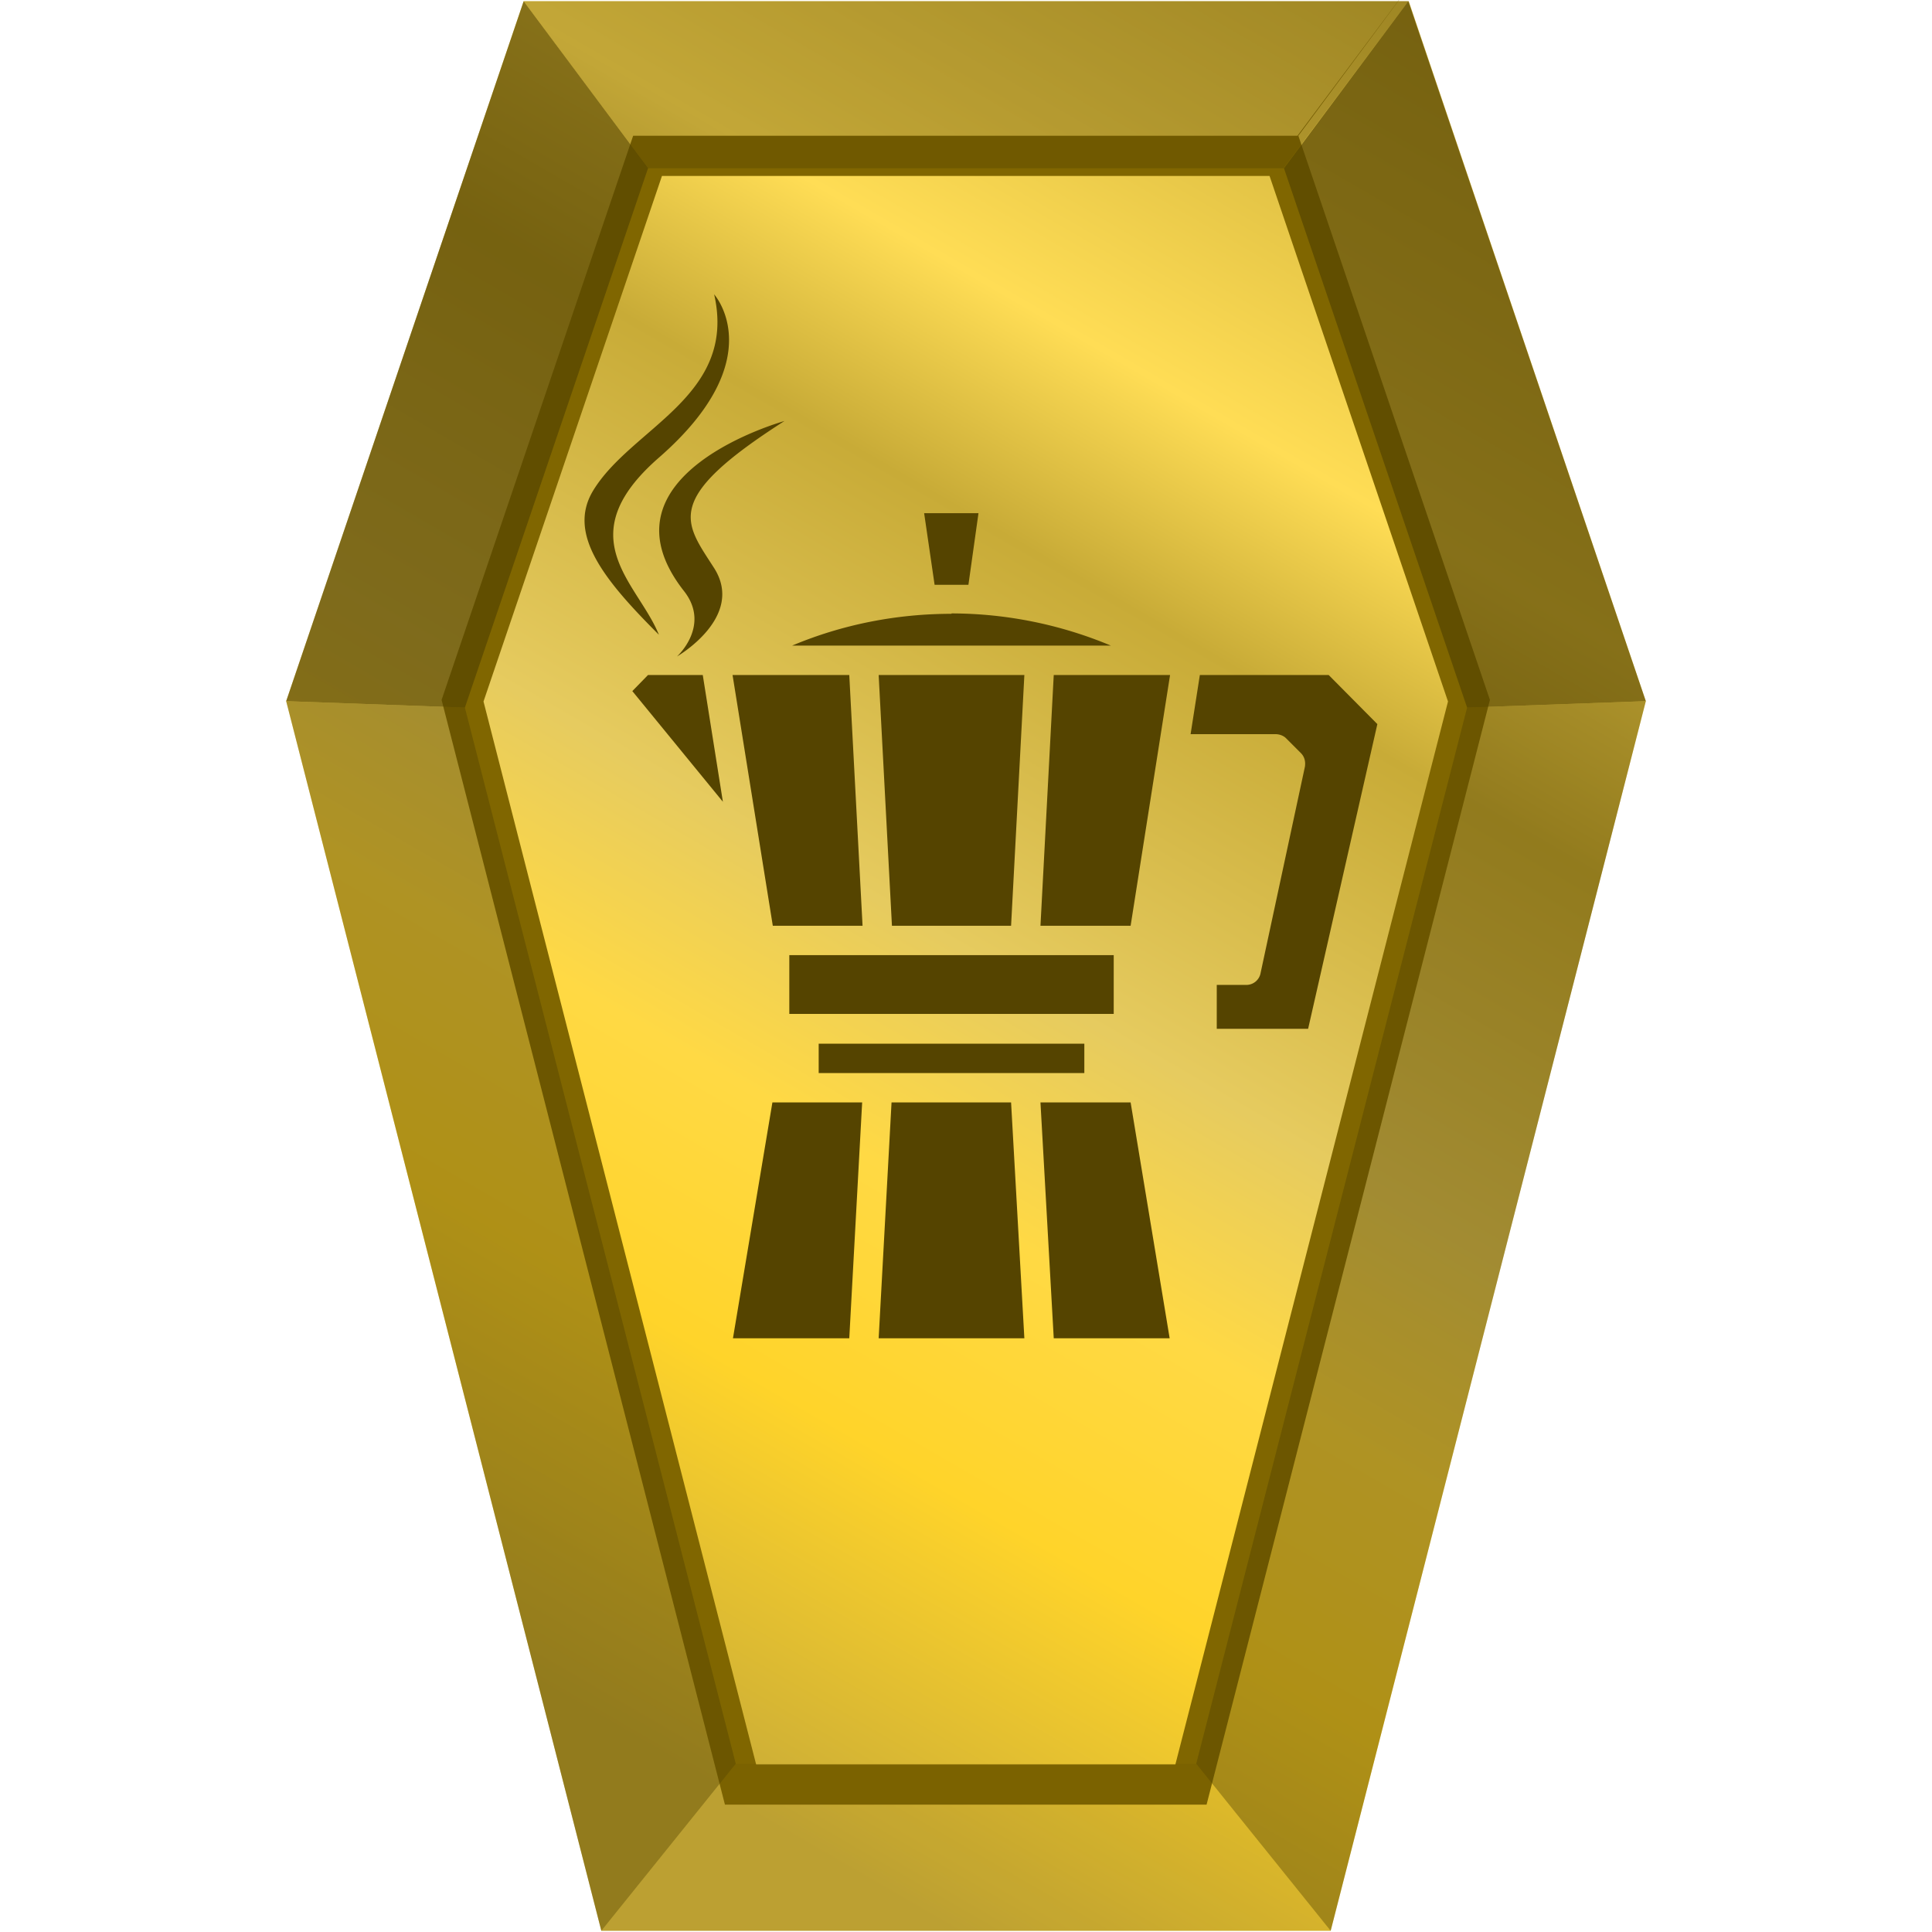<?xml version="1.0" encoding="UTF-8" standalone="no"?><svg xmlns:dc="http://purl.org/dc/elements/1.1/" xmlns:cc="http://creativecommons.org/ns#" xmlns:rdf="http://www.w3.org/1999/02/22-rdf-syntax-ns#" xmlns="http://www.w3.org/2000/svg" xmlns:xlink="http://www.w3.org/1999/xlink" width="48" height="48" version="1"><defs><linearGradient id="c"><stop offset="0" stop-color="#c8ab37"/><stop offset=".2" stop-color="#ffd42a"/><stop offset=".33" stop-color="#ffd944"/><stop offset=".45" stop-color="#e6cb5f"/><stop offset=".65" stop-color="#c8ab37"/><stop offset=".76" stop-color="#fd5"/><stop offset="1" stop-color="#c8ab37"/></linearGradient><linearGradient id="b"><stop offset="0" stop-color="#2c5aa0"/><stop offset=".2" stop-color="#3771c8"/><stop offset=".33" stop-color="#2c5aa0"/><stop offset=".44" stop-color="#3771c8"/><stop offset=".57" stop-color="#3771c8"/><stop offset=".76" stop-color="#5f8dd3"/><stop offset="1" stop-color="#2c5aa0" stop-opacity="0"/></linearGradient><clipPath id="f"><path d="M-5.02.03l-3.1 4.15H-23.9l-4.55 13.4 6.73 26.24h11.44l6.73-26.24-4.55-13.4z" fill="url(#a)"/></clipPath><linearGradient xlink:href="#b" id="a" gradientUnits="userSpaceOnUse" gradientTransform="translate(-40)" x1="8.14" y1="13.51" x2="36.28" y2="35.97"/><filter id="g" x="-.08" width="1.17" y="-.05" height="1.09" color-interpolation-filters="sRGB"><feGaussianBlur stdDeviation=".86"/></filter><linearGradient xlink:href="#c" id="e" x1="11.36" y1="40.83" x2="34.99" y2=".03" gradientUnits="userSpaceOnUse"/><linearGradient id="d"><stop offset="0" stop-color="#1a1a1a"/><stop offset="1" stop-color="#1a1a1a" stop-opacity=".51"/></linearGradient></defs><path d="M40.89 17.42l-7.83 30.55H14.94L7.11 17.42 13.01.03H35z" fill="url(#e)"/><path transform="translate(40.73 -1) scale(1.046)" clip-path="url(#f)" d="M-5.02.03l-3.1 4.15H-23.9l-4.55 13.4 6.73 26.24h11.44l6.73-26.24-4.55-13.4z" fill="none" stroke="#806600" stroke-width="1.91" filter="url(#g)"/><path d="M18.28 43.82l-3.34 4.15h18.12l-3.34-4.15z" fill="#540" fill-opacity=".1"/><path d="M29.72 43.82l3.34 4.15 7.83-30.55-4.44.16z" fill="#540" fill-opacity=".47"/><path d="M13.01.03l3.08 4.15h15.8l3.1-4.15z" fill="#540" fill-opacity=".35"/><path d="M40.89 17.42L34.99.03 31.9 4.18l4.55 13.4z" fill="#540" fill-opacity=".71"/><path d="M18.28 43.82l-3.34 4.15-7.83-30.55 4.44.16z" fill="#540" fill-opacity=".47"/><path d="M7.11 17.42L13.01.03l3.09 4.15-4.55 13.4z" fill="#540" fill-opacity=".71"/><path d="M17.74 7.3c.59 2.55-2.06 3.32-3.01 4.9-.65 1.09.32 2.25 1.64 3.57-.52-1.29-2.27-2.42 0-4.4 2.82-2.46 1.37-4.06 1.37-4.06zm1.75 3.16s-4.77 1.32-2.5 4.22c.68.86-.17 1.63-.17 1.63s1.7-.98.92-2.2c-.73-1.14-1.3-1.7 1.75-3.65zm3.47 2.29l.26 1.78h.84l.25-1.78zm.68 2.5c-1.35 0-2.7.26-3.96.79h7.92a10.3 10.3 0 0 0-3.96-.8zm-7.54 1.52l-.39.4 2.25 2.75-.5-3.15zm2.1 0l1 6.23h2.23l-.33-6.23zm3.63 0l.33 6.23h2.96l.33-6.23zm4.35 0L25.85 23h2.24l.98-6.23zm3.63 0l-.23 1.47h2.11c.1 0 .2.04.26.1l.37.37c.09.09.12.21.1.34l-1.1 5.12a.36.36 0 0 1-.36.3h-.73v1.09h2.27l1.72-7.57-1.21-1.22zm-10.2 6.96v1.46h8.06v-1.46zm.73 2.2v.73h6.6v-.73zm-1.15 1.46l-.98 5.86h2.89l.32-5.86zm2.96 0l-.32 5.86h3.62l-.33-5.86zm3.7 0l.33 5.86h2.88l-.97-5.86z" clip-rule="evenodd" fill="#540" fill-rule="evenodd"/></svg>